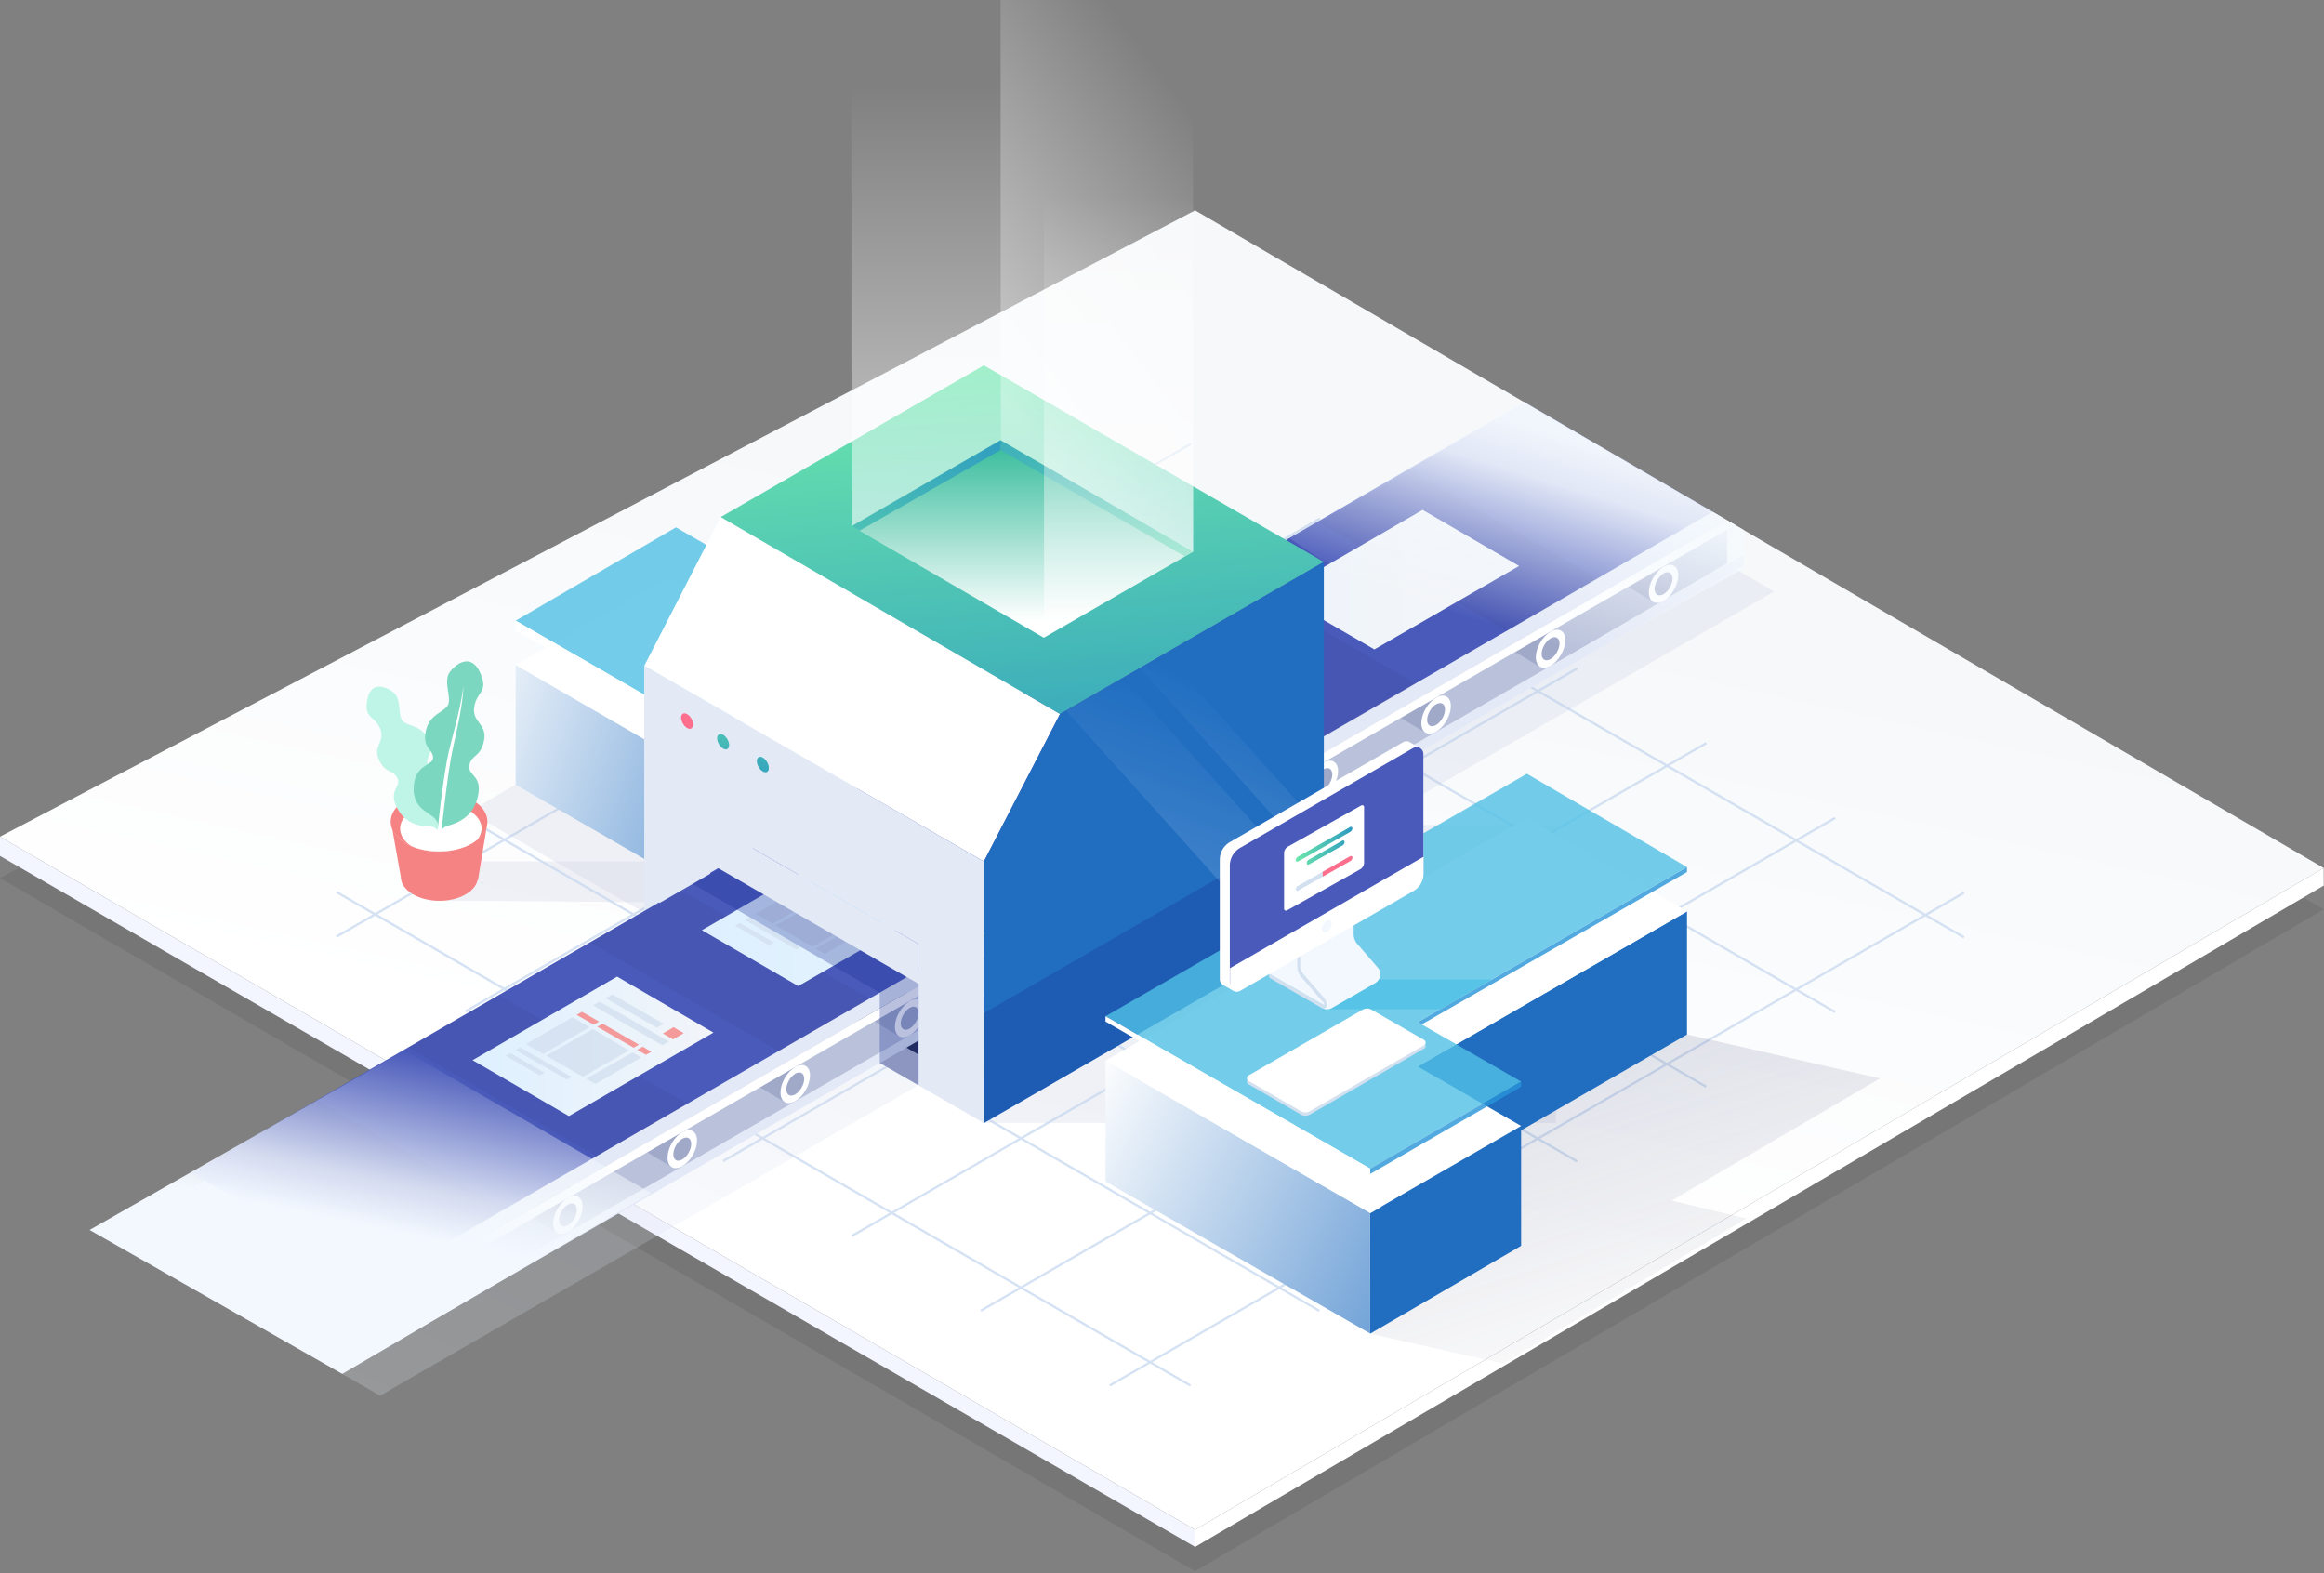 <svg xmlns="http://www.w3.org/2000/svg" width="718" height="486" viewBox="0 0 718 486"><rect x="0" y="0" width="718" height="486" fill="#808080" stroke="none"/><defs><linearGradient id="a" x1="58.01%" x2="41.09%" y1="26.22%" y2="69.6%"><stop offset="0%" stop-color="#F6F8FA"/><stop offset="100%" stop-color="#FFF"/></linearGradient><linearGradient id="b" x1="89.49%" x2="47.74%" y1="97.97%" y2="50%"><stop offset="0%" stop-color="#F3F8FF"/><stop offset="100%" stop-color="#BAC2DB"/></linearGradient><linearGradient id="c" x1="142.99%" x2="-134.96%" y1="8.35%" y2="132.97%"><stop offset="0%" stop-color="#FFF"/><stop offset="99.88%" stop-color="#216EC1"/></linearGradient><linearGradient id="d" x1="0%" y1="50%" y2="50%"><stop offset="0%" stop-color="#F2F5F9"/><stop offset="100%" stop-color="#DEF0FF"/></linearGradient><linearGradient id="e" x1="36.84%" x2="58.36%" y1="133.4%" y2="-3.05%"><stop offset="0%" stop-color="#2D9AC0"/><stop offset="100%" stop-color="#6CE8AB"/></linearGradient><linearGradient id="f" x1="50.01%" x2="50.01%" y1="208.99%" y2="-544.83%"><stop offset="0%" stop-color="#2D9AC0"/><stop offset="100%" stop-color="#6CE8AB"/></linearGradient><linearGradient id="g" x1="50%" x2="50%" y1="356.74%" y2="-397.08%"><stop offset="0%" stop-color="#2D9AC0"/><stop offset="100%" stop-color="#6CE8AB"/></linearGradient><linearGradient id="h" x1="0%" y1="50%" y2="50%"><stop offset="0%" stop-color="#F2F5F9"/><stop offset="100%" stop-color="#DEF0FF"/></linearGradient><linearGradient id="i" x1="62.22%" x2="44.47%" y1="50%" y2="0%"><stop offset="0%" stop-color="#F3F8FF"/><stop offset="26.74%" stop-color="#F5FAFE" stop-opacity=".81"/><stop offset="100%" stop-color="#F3F8FD" stop-opacity="0"/></linearGradient><linearGradient id="j" x1="82.05%" x2="36.98%" y1="139.16%" y2="16.01%"><stop offset="0%" stop-color="#FFF"/><stop offset="100%" stop-color="#FFF" stop-opacity="0"/></linearGradient><linearGradient id="k" x1="90.79%" x2="38.79%" y1="152.51%" y2="25.95%"><stop offset="0%" stop-color="#FFF"/><stop offset="100%" stop-color="#FFF" stop-opacity="0"/></linearGradient><linearGradient id="l" x1="82.94%" x2="38.93%" y1="39.99%" y2="110.41%"><stop offset="0%" stop-color="#4C5687"/><stop offset="100%" stop-color="#252B4F" stop-opacity="0"/></linearGradient><linearGradient id="m" x1="112.32%" x2="-80.87%" y1="16.51%" y2="120.32%"><stop offset="0%" stop-color="#FFF"/><stop offset="99.88%" stop-color="#216EC1"/></linearGradient><linearGradient id="n" x1="0%" y1="50%" y2="50%"><stop offset="0%" stop-color="#2D9AC0"/><stop offset="100%" stop-color="#6CE8AB"/></linearGradient><linearGradient id="o" x1="50%" x2="50%" y1="91.8%" y2="-23.47%"><stop offset="0%" stop-color="#FFF"/><stop offset="99.88%" stop-color="#00AA81"/></linearGradient><linearGradient id="p" x1="153.17%" x2="-42.3%" y1="-59.72%" y2="152.34%"><stop offset="0%" stop-color="#2D9AC0"/><stop offset="100%" stop-color="#6CE8AB"/></linearGradient><linearGradient id="q" x1="-10.74%" x2="203.57%" y1="-5.53%" y2="200.66%"><stop offset="0%" stop-color="#2D9AC0"/><stop offset="100%" stop-color="#6CE8AB"/></linearGradient><linearGradient id="r" x1="50%" x2="50%" y1="101.79%" y2="36.12%"><stop offset="0%" stop-color="#FFF"/><stop offset="100%" stop-color="#FFF" stop-opacity="0"/></linearGradient><linearGradient id="s" x1="64.38%" x2="40.83%" y1="90.69%" y2="24.19%"><stop offset="0%" stop-color="#FFF"/><stop offset="100%" stop-color="#FFF" stop-opacity="0"/></linearGradient><linearGradient id="t" x1="50%" x2="50%" y1="101.79%" y2="36.12%"><stop offset="0%" stop-color="#FFF"/><stop offset="100%" stop-color="#FFF" stop-opacity="0"/></linearGradient><linearGradient id="u" x1="50%" x2="78.22%" y1="7.62%" y2="66.01%"><stop offset="0%" stop-color="#F6FAFE" stop-opacity=".97"/><stop offset="23.04%" stop-color="#F5FAFE" stop-opacity=".88"/><stop offset="100%" stop-color="#F3F8FD" stop-opacity="0"/></linearGradient></defs><g fill="none"><path fill="#000" fill-opacity=".08" d="M0 271.25l369.22 214.13L717.9 280.92 369.22 77.8z"/><path fill="url(#a)" d="M0 193.47l369.22 214.12L717.9 203.14 369.22 0z" transform="translate(0 65)"/><path fill="#F3F5FF" d="M0 258.47l369.22 214.12v5.28L0 264.42z"/><path fill="#FFF" d="M717.9 268.14L369.23 472.59v5.28l348.69-204.29z"/><path fill="#BAC2DB" d="M303.24 346.89l177.47.05v-92.1l-79.56.03-57.34 27.78zM133.85 278.2l100.96.82 1.72-12.92h-95.76l-6.75 3.27z" opacity=".2"/><path fill="#C4D6EE" d="M103.82 275.89l.35-.6 11.74 6.77 39.22-22.62-11.49-6.63.36-.61 11.83 6.84 39.22-22.62-11.58-6.7.35-.6 11.93 6.9 39.22-22.63-11.67-6.74.35-.61 12.03 6.95 39.21-22.62-11.77-6.8.36-.61 12.12 7 39.22-22.62-11.87-6.85.35-.61 12.22 7.06 39.22-22.62-11.96-6.92.35-.6 12.31 7.11 12.33-7.1.35.6-11.97 6.9 39.2 22.66 12.22-7.05.35.61-11.87 6.85 39.2 22.65 12.13-7 .35.62-11.78 6.79 39.2 22.65 12.03-6.94.35.61-11.68 6.74 39.2 22.65 11.94-6.88.35.6-11.59 6.69 39.2 22.65 11.84-6.83.35.61-11.5 6.63 39.2 22.65 11.75-6.77.35.61-11.39 6.57 11.39 6.58-.35.61-11.74-6.78-39.22 22.62 11.48 6.63-.35.61-11.83-6.84-39.22 22.62 11.58 6.7-.35.6-11.94-6.9-39.21 22.63 11.67 6.74-.35.61-12.03-6.95-39.22 22.62 11.77 6.8-.35.61-12.12-7-39.22 22.62 11.87 6.86-.36.6-12.21-7.06-39.22 22.62 11.96 6.92-.35.6-12.32-7.11-12.32 7.1-.35-.6 11.97-6.9-39.2-22.66-12.22 7.05-.35-.61 11.87-6.85-39.2-22.65-12.13 7-.35-.62 11.78-6.79-39.2-22.65-12.03 6.94-.36-.61 11.69-6.74L195.7 329l-11.94 6.88-.35-.6 11.59-6.7-39.2-22.65-11.84 6.83-.36-.6 11.5-6.63-39.2-22.66-11.75 6.78-.35-.61 11.4-6.57-11.4-6.58zm52.71-16.44l39.2 22.65 39.22-22.62-39.2-22.65-39.22 22.62zm199.55 23.13l39.2 22.65 39.22-22.62-39.2-22.65-39.22 22.62zm38.52-23.03l-39.2-22.66-39.22 22.62 39.2 22.66 39.22-22.62zm-39.22 23.43l-39.22 22.62 39.2 22.66 39.22-22.62-39.2-22.66zm-.7-.4l-39.2-22.66-39.22 22.62 39.2 22.66 39.22-22.62zm-39.9-23.07l-39.2-22.65-39.22 22.62 39.2 22.65 39.21-22.62zm.7-.4l39.22-22.62-39.2-22.65-39.22 22.62 39.2 22.65zm39.92-23.03l39.22-22.62-39.2-22.65-39.22 22.62 39.2 22.65zm.7.41l39.2 22.65 39.22-22.62-39.2-22.65-39.22 22.62zm39.9 23.06l39.2 22.65 39.22-22.62-39.2-22.65L396 259.55zm39.9 23.06l39.2 22.66 39.22-22.62-39.2-22.66-39.21 22.62zm-.7.4l-39.22 22.63 39.2 22.65 39.22-22.62-39.2-22.65zm-39.92 23.03l-39.22 22.62 39.2 22.66 39.22-22.62-39.2-22.66zm-39.92 23.03l-39.22 22.62 39.2 22.65 39.22-22.62-39.2-22.65zm-.7-.4L315.46 306l-39.22 22.62 39.2 22.65 39.22-22.62zm-39.9-23.07l-39.2-22.65-39.22 22.62 39.2 22.65 39.21-22.62zm-39.9-23.06l-39.2-22.65-39.22 22.62 39.2 22.65 39.21-22.62zm-78.4-46.12l39.2 22.65 39.21-22.62-39.2-22.65-39.21 22.62zm39.92-23.03l39.2 22.66 39.21-22.62-39.2-22.66-39.21 22.62zm39.92-23.02l39.2 22.65 39.22-22.62-39.2-22.65-39.22 22.62zm79.14-45.65l-39.22 22.62 39.2 22.66 39.22-22.62-39.2-22.66zm39.9 23.06l-39.22 22.62 39.2 22.66 39.22-22.62-39.2-22.66zm39.9 23.06l-39.22 22.62 39.2 22.66 39.22-22.62-39.2-22.66zm39.9 23.07l-39.21 22.61 39.2 22.66 39.21-22.62-39.2-22.65zm39.9 23.06l-39.21 22.62 39.2 22.65 39.21-22.62-39.2-22.65zm79.1 45.71l-39.2-22.65-39.21 22.62 39.2 22.65 39.22-22.62zm-39.92 23.03l-39.2-22.66-39.21 22.62 39.2 22.66 39.21-22.62zm-39.92 23.02l-39.2-22.65-39.21 22.62 39.2 22.65 39.21-22.62zm-39.92 23.03l-39.2-22.66-39.22 22.62 39.2 22.66 39.22-22.62zm-39.92 23.02l-39.2-22.65-39.22 22.62 39.2 22.65 39.22-22.62zm-79.14 45.65l39.22-22.62-39.2-22.66-39.22 22.63 39.2 22.65zm-39.9-23.06l39.22-22.62-39.2-22.66-39.22 22.62 39.2 22.66zm-39.9-23.06l39.21-22.62-39.2-22.66-39.21 22.62 39.2 22.66zm-39.9-23.06l39.21-22.62-39.2-22.66-39.21 22.62 39.2 22.66zm-39.9-23.06l39.21-22.62-39.2-22.66-39.22 22.62 39.2 22.66zm-39.9-23.07l39.2-22.61-39.19-22.66-39.22 22.62 39.2 22.65z" opacity=".7"/><path fill="#BAC2DB" d="M194.37 221.98l-49.52 28.82 60 34.52 49.64-28.77z" opacity=".2"/><path fill="url(#b)" d="M116.56 200.16l431.39 248.58-58.39 33.42-430.7-248.42z" opacity=".2" transform="matrix(-1 0 0 1 607 -51)"/><path fill="url(#c)" d="M110.06 42.99v37.03l-49.53 28.56V71.6z" transform="matrix(-1 0 0 1 269.37 162.4)"/><path fill="#FFF" d="M208.84 234l46.07-26.51-48.7-28.88-46.9 26.78z"/><path fill="#50C0E4" d="M208.84 162.92l-49.53 28.82 60.01 34.53 49.63-28.77z" opacity=".8"/><path fill="#FFF" d="M159.31 194.77v-3.03l60.01 34.53v3.08z"/><path fill="#E4E9F6" d="M303.96 346.94v-80.82l-104.92-60.41v80.66z"/><path fill="#252B4F" d="M283.73 321.47v13.8l-11.95-6.9z" opacity=".2"/><path fill="#252B4F" d="M219.43 288.67l64.3 37.09v-17.1l-56.65-32.75a5.08 5.08 0 0 0-7.65 4.39v8.37z"/><path fill="#E4E9F7" d="M475.62 126.99L59.05 366.98l58.39 33.42 416.2-239.63z"/><path fill="#4A5ABA" d="M470.94 124.26L59.05 362.32l58.39 33.43 411.68-237.6z"/><path fill="#000" fill-opacity=".2" d="M381.27 243.68l-28.15 16.22L295 226.37l28.14-16.22zm-56.29 32.44l-28.15 16.21-58.17-33.48 28.2-16.26zm-170.7 31.33l58.17 33.53-28.14 16.21-58.17-33.53zm114.46 1.1l-28.14 16.21-58.18-33.53 28.15-16.21zM69.85 356.1l28.14-16.22 58.18 33.53-28.15 16.22zm451.82-193.5l-57.8-33.53 8-4.31 57.01 33.13zm-27.87 16.17l-28.15 16.21-58.07-33.47 28.14-16.22zm-56.24 32.43l-28.15 16.27-58.12-33.53 28.14-16.22z" opacity=".2"/><path fill="#BAC2DB" d="M117.44 417.3v-16.9l416.2-239.61v13.16z"/><path fill="#E4E9F7" d="M538.75 171.3L117.44 414.15v3.14l421.31-242.7z"/><path fill="#C5D1CD" d="M59.05 366.98v15.85l58.39 34.47v-16.9z"/><path fill="#D9EDEA" d="M59.05 370.06v-3.08l58.39 33.42v3.14z"/><g transform="matrix(-1 0 0 1 287.72 306.78)"><path fill="#A1A9C9" d="M9.9 13.33l7.66-4.55L6.7 2.5z"/><ellipse cx="6.68" cy="7.78" fill="#FFF" rx="3.72" ry="6.44" transform="rotate(-30 6.68 7.78)"/><ellipse cx="6.68" cy="7.78" fill="#A1A9C9" rx="2.25" ry="3.92" transform="rotate(-30 6.68 7.78)"/></g><g transform="matrix(-1 0 0 1 252.6 327.18)"><path fill="#A1A9C9" d="M10.12 13.28l7.7-4.55-10.9-6.28z"/><ellipse cx="6.9" cy="7.71" fill="#FFF" rx="3.72" ry="6.44" transform="rotate(-30 6.9 7.7)"/><ellipse cx="6.9" cy="7.71" fill="#A1A9C9" rx="2.25" ry="3.92" transform="rotate(-30 6.9 7.7)"/></g><g transform="matrix(-1 0 0 1 217.49 347.06)"><path fill="#A1A9C9" d="M9.9 13.49l7.66-4.55L6.7 2.66z"/><ellipse cx="6.7" cy="7.94" fill="#FFF" rx="3.72" ry="6.44" transform="rotate(-30 6.7 7.94)"/><ellipse cx="6.7" cy="7.94" fill="#A1A9C9" rx="2.25" ry="3.92" transform="rotate(-30 6.7 7.94)"/></g><g transform="matrix(-1 0 0 1 485.83 192.97)"><path fill="#A1A9C9" d="M10.01 13.05l7.65-4.55-10.9-6.28z"/><ellipse cx="6.78" cy="7.44" fill="#FFF" rx="3.72" ry="6.44" transform="rotate(-30 6.78 7.44)"/><ellipse cx="6.78" cy="7.44" fill="#A1A9C9" rx="2.25" ry="3.92" transform="rotate(-30 6.78 7.44)"/></g><g transform="matrix(-1 0 0 1 520.42 172.34)"><path fill="#A1A9C9" d="M9.64 13.6l7.66-4.56L6.45 2.76z"/><ellipse cx="6.45" cy="8.01" fill="#FFF" rx="3.72" ry="6.44" transform="rotate(-30 6.45 8)"/><ellipse cx="6.45" cy="8.01" fill="#A1A9C9" rx="2.25" ry="3.92" transform="rotate(-30 6.45 8)"/></g><g transform="matrix(-1 0 0 1 182.37 367.46)"><path fill="#A1A9C9" d="M10.17 13.43l7.65-4.55-10.9-6.27z"/><ellipse cx="6.92" cy="7.87" fill="#FFF" rx="3.72" ry="6.44" transform="rotate(-30 6.92 7.87)"/><ellipse cx="6.92" cy="7.87" fill="#A1A9C9" rx="2.25" ry="3.92" transform="rotate(-30 6.92 7.87)"/></g><g transform="matrix(-1 0 0 1 450.19 212.62)"><path fill="#A1A9C9" d="M9.7 13.75l7.7-4.55L6.5 2.92z"/><ellipse cx="6.51" cy="8.16" fill="#FFF" rx="3.72" ry="6.44" transform="rotate(-30 6.5 8.16)"/><ellipse cx="6.51" cy="8.16" fill="#A1A9C9" rx="2.25" ry="3.92" transform="rotate(-30 6.5 8.16)"/></g><g transform="matrix(-1 0 0 1 415.6 233.02)"><path fill="#A1A9C9" d="M10.01 13.43l7.65-4.55-10.9-6.27z"/><ellipse cx="6.75" cy="7.85" fill="#FFF" rx="3.72" ry="6.44" transform="rotate(-30 6.75 7.85)"/><ellipse cx="6.75" cy="7.85" fill="#A1A9C9" rx="2.25" ry="3.92" transform="rotate(-30 6.75 7.85)"/></g><g transform="matrix(-1 0 0 1 147.26 387.33)"><path fill="#A1A9C9" d="M9.64 13.64l7.7-4.55-10.9-6.27z"/><ellipse cx="6.46" cy="8.05" fill="#FFF" rx="3.72" ry="6.44" transform="rotate(-30 6.46 8.05)"/><ellipse cx="6.46" cy="8.05" fill="#A1A9C9" rx="2.25" ry="3.92" transform="rotate(-30 6.46 8.05)"/></g><path fill="#B6C6C1" d="M59.05 382.83l58.39 34.47v-3.14l-58.39-34.37z"/><path fill="url(#d)" d="M178.05 121.57l29.82-17.32 44.66 25.84-29.77 17.26zm-178-104L29.87.25 74.53 26.1 44.76 43.35z" transform="matrix(-1 0 0 1 469.38 157.27)"/><g opacity=".8"><path fill="#64C8FF" d="M275.66 279.1l3.2 1.78 3.25-1.89-3.15-1.83z"/><path fill="#D3E0EF" d="M258 268.16l15.83 9.16 2.04-1.2-15.83-9.16zm-27.83 16.06l15.83 9.1 1.41-.83-15.83-9.1zm-3.09 1.73l10.53 6.07 1.47-.84-10.54-6.07zm26.99-15.54l21.43 12.35 2.05-1.2-21.44-12.3z"/><path fill="#64C8FF" d="M254.33 276.38l-5.3-3.04 1.63-.94 5.35 3.04zm15.09 6.8l2.68 1.57-1.68.94-2.67-1.57z"/><path fill="#D3E0EF" d="M247.78 274.08l5.24 3.08-14.3 8.21-5.35-3.03zm18.55 10.88l2.68 1.57-14.2 8.16-2.84-1.63z"/><path fill="#64C8FF" d="M257.06 276.06l11.26 6.49-1.67.94-11.27-6.49z"/><path fill="#D3E0EF" d="M254.07 277.74l11.16 6.59-14.2 8.16-11.43-6.6z"/></g><path fill="#FFF" d="M327.5 220.56l-23.54 45.56-104.92-60.41 23.63-45.98z"/><path fill="#E4E9F6" d="M219.43 266.8l64.3 37.14V291.6l-64.3-37.14z"/><path fill="url(#e)" d="M198 224.59l105.04-60.73 81.29 46.87-104.82 60.83z" transform="matrix(-1 0 0 1 607 -51)"/><path fill="#FFF" d="M533.6 160.8L117.45 400.4v3.14L536.1 162.2z"/><path fill="#E4E9F6" d="M286.51 329.63l-2.78-3.87V291.6l-64.3-37.14v15.48L203.7 279v-70.67l100.26 57.8v67.74z"/><path fill="#216EC1" d="M303.96 346.95L409 286.37V173.6l-81.5 46.98-23.53 45.56z"/><g transform="matrix(-1 0 0 1 237.7 219.42)"><path fill="url(#f)" d="M.7 16c.72-1.24 1.9-1.92 2.62-1.5.73.42.73 1.77.01 3.03-.72 1.25-1.9 1.92-2.63 1.5-.72-.42-.72-1.77 0-3.02z"/><ellipse cx="25.39" cy="3.33" fill="#FD6F8D" rx="1.52" ry="2.62" transform="rotate(-150 25.4 3.33)"/><path fill="url(#g)" d="M12.97 8.94c.72-1.25 1.9-1.92 2.62-1.5.73.42.73 1.77 0 3.02-.72 1.25-1.9 1.93-2.62 1.51-.72-.42-.73-1.77 0-3.03z"/></g><path fill="url(#h)" d="M.21 17.98L29.98.68 74.63 26.5 44.86 43.77z" transform="matrix(-1 0 0 1 220.63 301.02)"/><g opacity=".8"><path fill="#F68383" d="M204.8 319.27l3.15 1.83 3.3-1.93-3.15-1.84z"/><path fill="#D3E0EF" d="M187.09 308.34l15.83 9.15 2.1-1.2-15.84-9.1zm-27.83 16.06l15.83 9.1 1.46-.84-15.82-9.1zm-3.04 1.78l10.53 6.06 1.47-.83-10.53-6.07zm26.99-15.59l21.44 12.34 2.04-1.2-21.44-12.3z"/><path fill="#F68383" d="M183.47 316.55l-5.34-3.03 1.67-.94 5.3 3.03zm15.1 6.8l2.67 1.57-1.68.94-2.67-1.57z"/><path fill="#D3E0EF" d="M176.87 314.25l5.3 3.08-14.37 8.27-5.3-3.09zm18.55 10.88l2.67 1.57-14.15 8.16-2.83-1.62z"/><path fill="#F68383" d="M186.2 316.24l11.21 6.48-1.62.94-11.27-6.48z"/><path fill="#D3E0EF" d="M183.16 317.91l11.16 6.6-14.2 8.15-11.38-6.54z"/></g><g transform="matrix(-1 0 0 1 150.85 211.4)"><ellipse cx="15.21" cy="42.42" fill="#F68383" rx="14.95" ry="9.21"/><path fill="#E4E9F7" d="M.38 42.87zm29.67.22v-.22.22z"/><path fill="#F68383" d="M15.21 51.63c-7.64 0-13.93-3.6-14.83-8.2l2.8 17.06h.12c.79 3.6 5.73 6.4 11.8 6.4 6.63 0 11.92-3.37 11.92-7.4l2.8-15.72c-.9 4.49-7.07 7.86-14.6 7.86z"/><path fill="#FFF" d="M14.65 36.8c-6.97 0-12.59 3.49-12.59 7.75 0 1.24.45 2.36 1.35 3.48 2.7 2.25 6.97 3.6 11.8 3.6 3.15 0 5.96-.57 8.43-1.58 2.25-1.34 3.6-3.36 3.6-5.5 0-4.26-5.62-7.74-12.59-7.74z"/><path fill="#BEF5E7" d="M37.4 4.92C36.47-.9 31.95.38 29.29 2.49c-2.65 2.1-1.17 7.36-2.98 9-1.81 1.62-5.5 1.02-7.65 5.35-2.16 4.32.7 5.4.12 7.7-.6 2.28-5.66.29-7.42 7.15-1.77 6.87 5.28 7.97 3.94 11.81-.12.35-.25.67-.39.99l.38 1.28.25-.46s.76-1.59 3.13-1.4c4.48-.18 7.66-2.11 9.54-5.81 2.81-5.55-1.53-6.32-.12-9.1 1.41-2.77 3.45-1.2 5.61-5.52 2.16-4.33-2.01-5.75-.27-9.83 1.75-4.08 4.94-2.92 3.99-8.73z"/></g><path fill="url(#i)" d="M405.86 419.58l76.12-44.06 97.34 55.45-78.07 44.46z" transform="matrix(-1 0 0 1 607 -51)"/><path fill="#182F93" d="M409 286.37l-105.04 60.58V313L409 252.43z" opacity=".3"/><path fill="#7CD7C0" d="M136.04 257.26s-.24 1.01-.59 2.27l-.98-.32c.38-1.07.7-2.35.82-3.82.37-4.49-7.49-3.74-7.49-11.59s6-7.1 6-9.72c0-2.61-3.38-2.99-2.25-8.22 1.12-5.23 5.24-5.6 6.73-7.85 1.5-2.24-1.54-7.48.73-10.47s6.76-5.6 9.38.38c2.62 5.98-1.12 5.6-1.87 10.46-.75 4.86 4.12 5.24 3 10.47-1.13 5.23-3.75 4.11-4.5 7.48-.75 3.36 4.12 2.99 2.62 9.71-1 4.49-3.87 7.44-8.63 8.86-2.59.45-2.97 2.36-2.97 2.36z"/><g opacity=".3"><path fill="url(#j)" d="M79.82 17.82L62.27 7.7.17 76.81v7.87l12.88 7.43z" transform="matrix(-1 0 0 1 409.16 201.68)"/><path fill="url(#k)" d="M.16 55.04v12.78L56.95 4.63 49.38.27z" transform="matrix(-1 0 0 1 409.16 201.68)"/></g><path fill="url(#l)" d="M67.43 427.43l23.13-5.53-64.36-37.75 81.5-18.58 69.7 40.07 52.68 30.3-47.28 27.26-40.14 9.08z" opacity=".15" transform="matrix(-1 0 0 1 607 -51)"/><path fill="#FFF" d="M136.41 256.51a81.99 81.99 0 0 1-.9 3.33l-1.66-.48 1.44-3.6c.75-7.32 1.62-13.93 2.62-19.8 1.1-6.56 4.18-15.44 5.24-23.93-.28 7.88-2.76 15.66-4.12 23.92-.72 4.42-1.6 11.28-2.62 20.56z"/><path fill="#182F93" d="M271.78 328.36v-21.64L214 273.07l8.13-4.71 61.68 35.58v31.34z" opacity=".3"/><path fill="#216EC1" d="M521.2 281.56v38.03l-94.44 54.56v-38.18z"/><path fill="#216EC1" d="M423.3 374.83l46.65-27.1v37.15l-46.65 27.14z"/><path fill="url(#m)" d="M179.92 89.18l-81.76 47.08v37.24l81.76-46.97z" transform="matrix(-1 0 0 1 521.46 238.47)"/><path fill="#FFF" d="M341.54 327.65l81.76 47.08 46.65-26.89-31.92-18.36 83.17-47.92-49.47-28.82z"/><path fill="#2794D8" d="M521.2 267.86l-83.17 47.91 1.22.7 81.95-47.07z" opacity=".8"/><path fill="#50C0E4" d="M469.95 334.14l-31.92-18.37 83.17-47.91-49.47-28.82-130.19 74.9 81.76 47.08z" opacity=".8"/><path fill="#2794D8" d="M469.95 334.14l-46.65 26.88v1.65l46.65-26.94z" opacity=".8"/><path fill="#FFF" d="M341.54 313.94l81.76 47.08v1.65l-81.76-47.08z"/><path fill="#50C0E4" d="M460.95 302.57l-16.04 9.24h-36.3l16.38-9.24z" opacity=".8"/><path fill="#D3E0EF" d="M385.72 333.25L420.94 313c.9-.52 2-.52 2.83 0l16.2 9.31a.93.93 0 0 1 0 1.62l-35.22 20.35c-.9.53-2 .53-2.89 0l-16.19-9.36c-.58-.37-.58-1.3.05-1.67z"/><path fill="#FFF" d="M385.72 332.25l35.22-20.3c.9-.52 2-.52 2.83 0l16.2 9.32a.93.93 0 0 1 0 1.62l-35.22 20.35c-.9.52-2 .52-2.89 0l-16.19-9.37a.95.95 0 0 1 .05-1.62z"/><g transform="matrix(-1 0 0 1 440.15 228.53)"><path fill="#F3F8FF" d="M47.83 72.44l-16.46 9.41c-.68.42-1.52.42-2.25 0l-14.26-8.2c-.52-.27-.47-1 0-1.32l16.46-9.46a2.18 2.18 0 0 1 2.25 0l14.2 8.2a.8.8 0 0 1 .06 1.37z"/><path fill="#F3F8FF" d="M31.84 82.85a3.3 3.3 0 0 1-3.25 0L15.33 75.2a3.23 3.23 0 0 1-1.62-2.82c0-.74.26-1.42.73-1.94l6.34-7.32a4.69 4.69 0 0 0 1.16-3.09v-3.66l16.5 9.47v3.71c0 1.15-.41 2.25-1.15 3.09l-6.34 7.32a2.97 2.97 0 0 0-.73 1.94c.05.78.94 1.3 1.62.94"/><path fill="#D3E0EF" d="M30.95 79.92l6.34-7.32a4.69 4.69 0 0 0 1.16-3.1V58l.89-.57v12.7c0 1.16-.42 2.26-1.16 3.1l-6.91 7.94c-.1.16-.21.32-.21.53 0 .15.15.26.26.15l16.4-9.41c.21-.16.37-.37.37-.63v1.26c0 .26-.16.52-.37.62L31.9 82.8c-.74.42-1.63-.1-1.63-.94 0-.68.26-1.4.68-1.93z"/><path fill="#FFF" d="M1.65 2.45L4.54.78l.05-.06a2.17 2.17 0 0 1 2.04 0L60.14 31.6a6.26 6.26 0 0 1 3.15 5.44v36.93a2.1 2.1 0 0 1-1.1 1.83l-2.94 1.67.21-2.1L6.63 44.93a6.26 6.26 0 0 1-3.14-5.44V3.18l-1.84-.73z"/><path fill="#FFF" d="M57.05 33.42L3.55 2.55A2.1 2.1 0 0 0 .4 4.38v36c0 2.24 1.2 4.28 3.14 5.43l53.51 30.81a2.1 2.1 0 0 0 3.15-1.83V38.8a6.35 6.35 0 0 0-3.15-5.38z"/><path fill="#4A5ABA" d="M57.05 33.42L3.55 2.55A2.1 2.1 0 0 0 .4 4.38v36c0 2.24 1.2 4.28 3.14 5.43l53.51 30.81a2.1 2.1 0 0 0 3.15-1.83V38.8a6.35 6.35 0 0 0-3.15-5.38z"/><path fill="#FFF" d="M60.14 70.56v5.17A2.1 2.1 0 0 1 57 77.57L3.49 46.75a6.26 6.26 0 0 1-3.15-5.44v-5.17l59.8 34.42z"/><ellipse cx="30.23" cy="57.63" fill="#F3F8FF" rx="1.26" ry="2.15" transform="rotate(150 30.23 57.63)"/><path fill="#FFF" d="M18.72 20.82v17.16c0 .84.46 1.62 1.2 2.04l22.61 12.7a.6.6 0 0 0 .9-.52V35.04c0-.84-.46-1.62-1.2-2.04L19.6 20.3a.6.6 0 0 0-.9.52z"/><path fill="#D3E0EF" d="M22.33 36.35c0 .46.25.9.66 1.12l16.16 9.16a.44.44 0 0 0 .66-.38c0-.46-.25-.9-.66-1.12L23 35.97a.44.44 0 0 0-.66.38z"/><path fill="#FD6F8D" d="M22.33 36.35c0 .46.25.9.66 1.12l8.48 4.81.07-1.47L23 35.97a.44.44 0 0 0-.66.38z"/><path fill="url(#n)" d="M6.03 11.36v.06c0 .43.23.82.6 1.04l10.4 5.89a.46.46 0 0 0 .68-.37c.03-.44-.2-.87-.58-1.09L6.68 10.98a.44.44 0 0 0-.65.38zm-2.41-4.2c0 .46.25.89.65 1.12l16.16 9.16a.44.44 0 0 0 .66-.38c0-.47-.25-.9-.66-1.13L4.27 6.77a.44.44 0 0 0-.65.38z" transform="translate(18.72 20.18)"/></g><path fill="url(#o)" d="M.13 221.38l59.48-34.4 46.04 26.55-59.36 34.45z" transform="matrix(-1 0 0 1 368.73 -51)"/><path fill="url(#p)" d="M59.66.1L59.6.09.13 34.48l2.58 1.49L59.6 3.13l.05.03z" transform="matrix(-1 0 0 1 368.73 135.9)"/><path fill="url(#q)" d="M59.66 3.16l43.55 24.9 2.44-1.43-46-26.52z" transform="matrix(-1 0 0 1 368.73 135.9)"/><path fill="url(#r)" d="M59.58.17l.03 186.81 46.04 26.55.08-186.76z" opacity=".6" transform="matrix(-1 0 0 1 368.73 -51)"/><path fill="url(#s)" d="M59.58.17l.03 186.81L.1 221.44.17 34.68z" opacity=".6" transform="matrix(-1 0 0 1 368.73 -51)"/><path fill="url(#t)" d="M.09 34.62l.03 186.82 46.04 26.54.09-186.75z" opacity=".6" transform="matrix(-1 0 0 1 368.73 -51)"/><path fill="url(#u)" d="M511.83 217.27l-71.5 47.48-69-38.16v-11.8l68.16-39.72z" transform="matrix(-1 0 0 1 910.16 -51)"/></g></svg>
